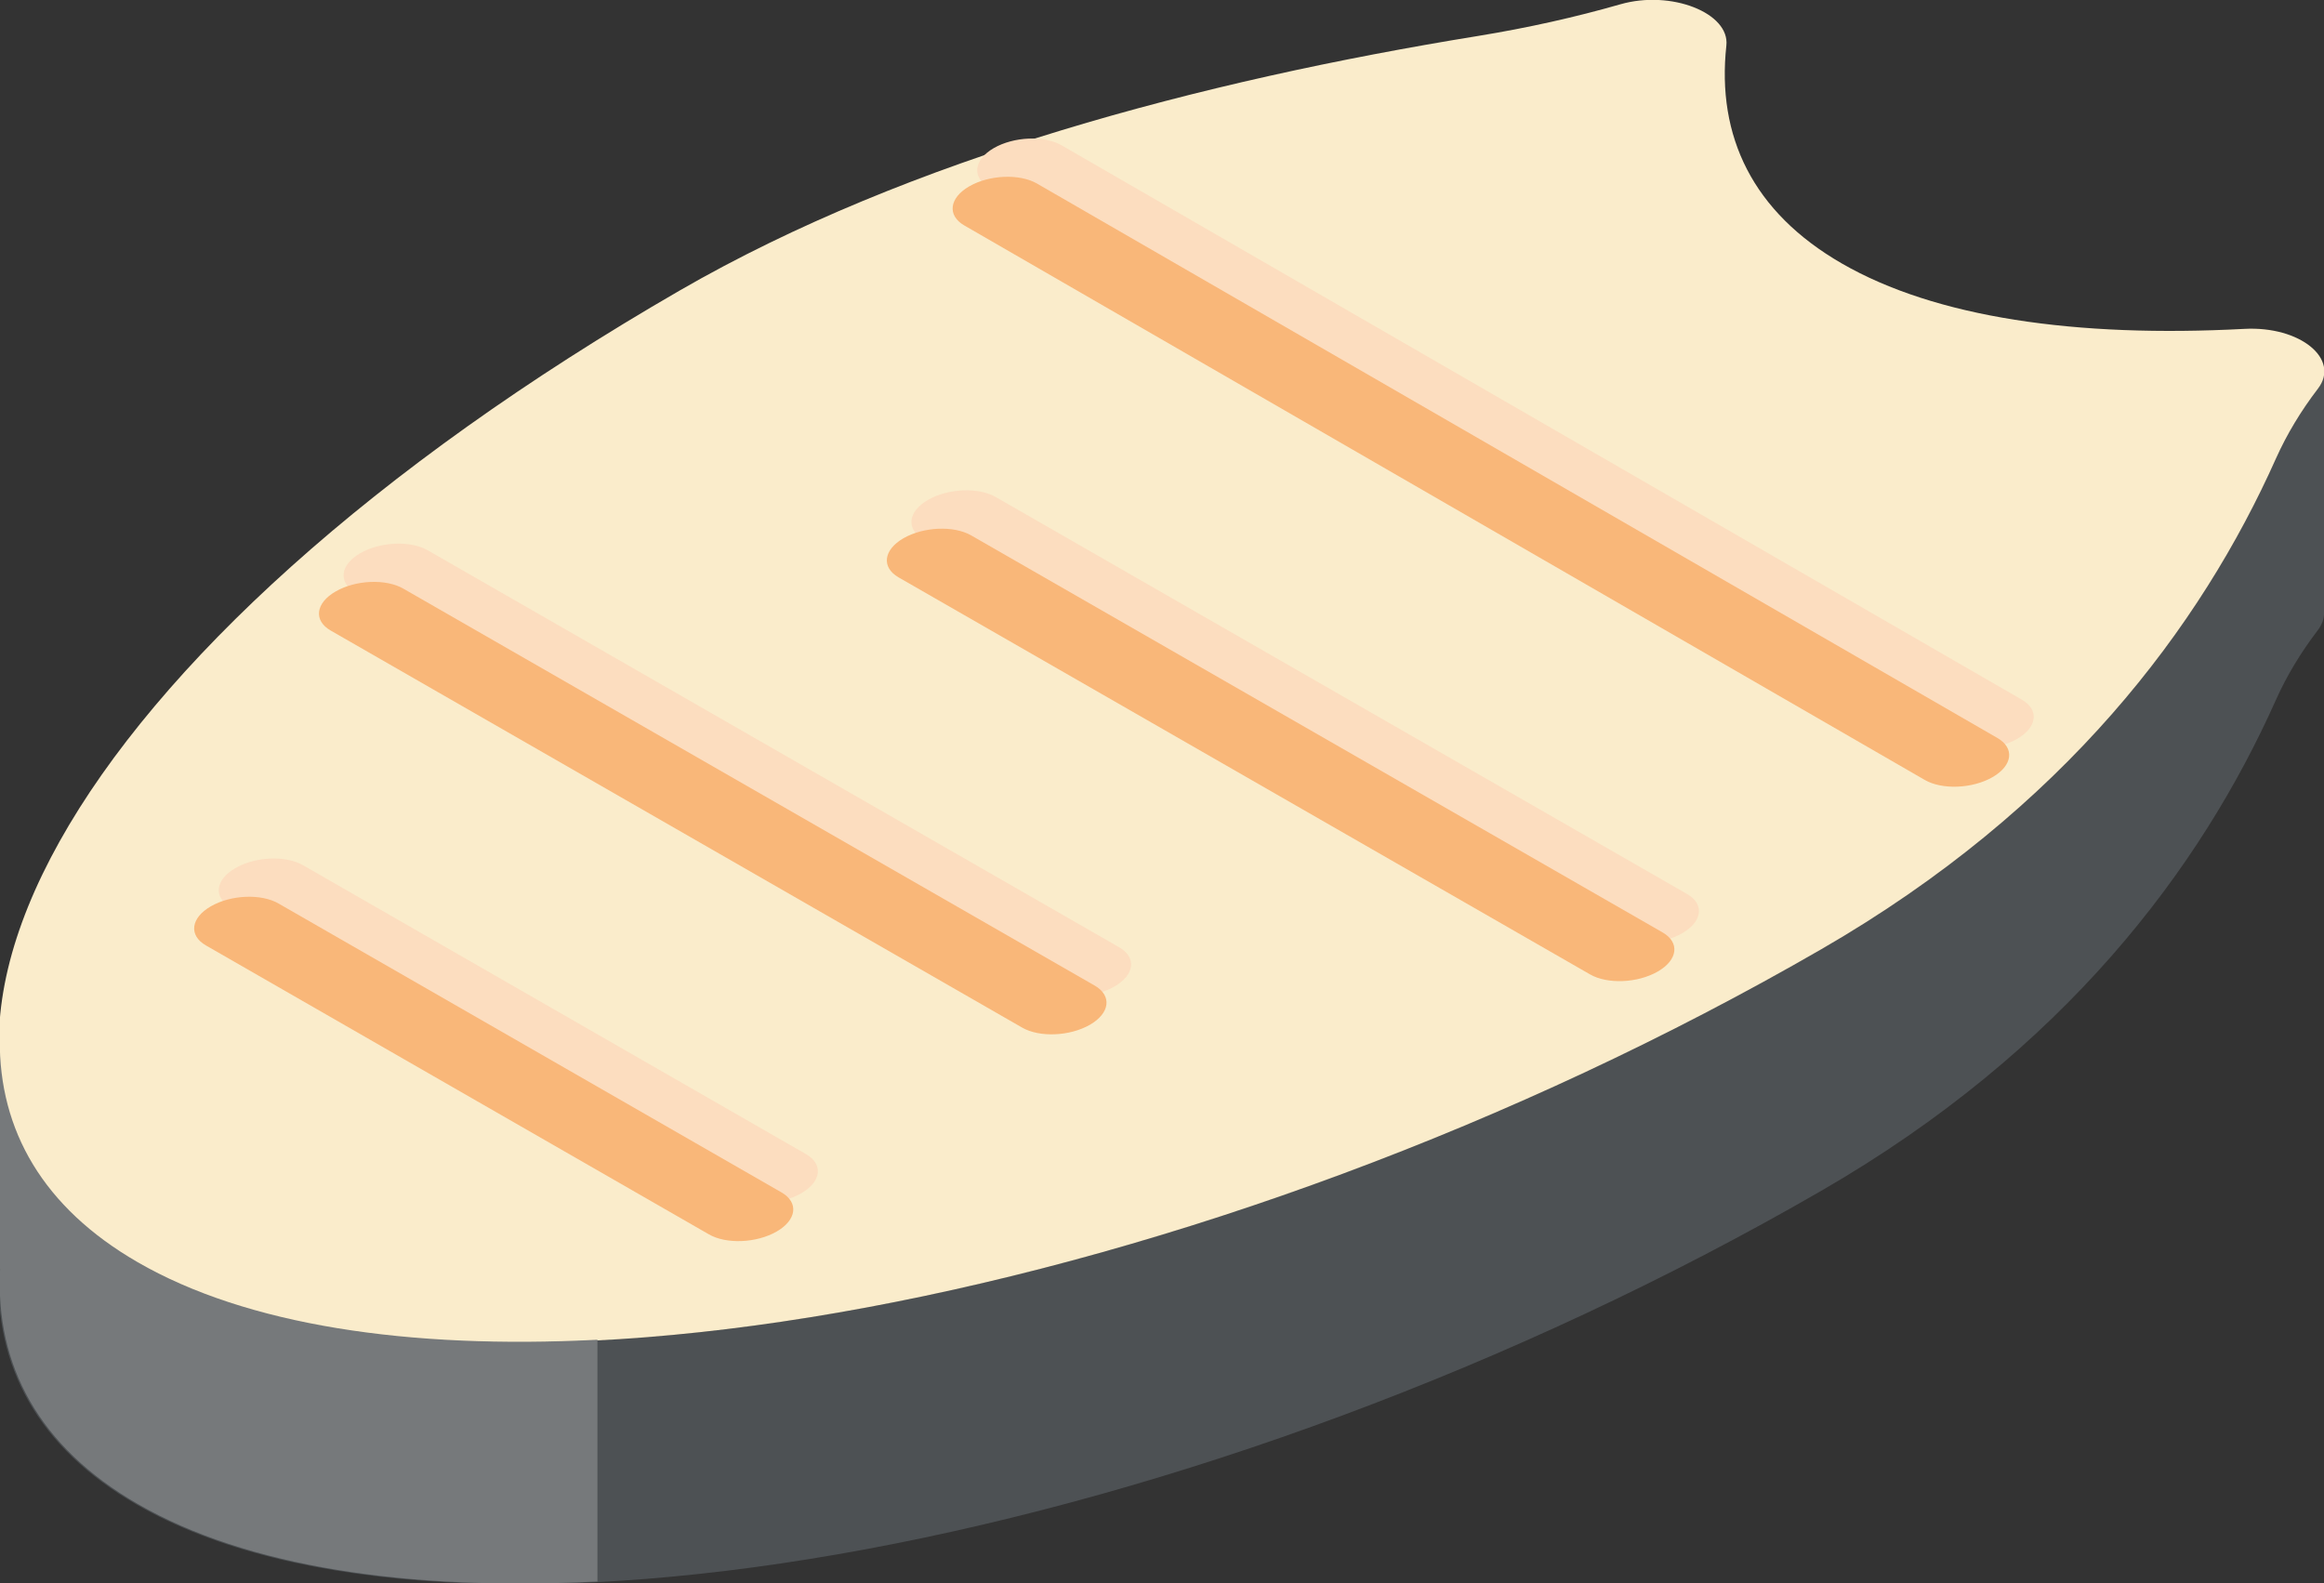<?xml version="1.0" encoding="UTF-8" standalone="no"?>
<!-- Created with Inkscape (http://www.inkscape.org/) -->

<svg
   xmlns:dc="http://purl.org/dc/elements/1.1/"
   xmlns:cc="http://creativecommons.org/ns#"
   xmlns:rdf="http://www.w3.org/1999/02/22-rdf-syntax-ns#"
   xmlns:svg="http://www.w3.org/2000/svg"
   xmlns="http://www.w3.org/2000/svg"
   xmlns:sodipodi="http://sodipodi.sourceforge.net/DTD/sodipodi-0.dtd"
   xmlns:inkscape="http://www.inkscape.org/namespaces/inkscape"
   width="17.68mm"
   height="12.047mm"
   viewBox="0 0 17.68 12.047"
   version="1.1"
   id="svg19103"
   inkscape:version="0.92.4 (5da689c313, 2019-01-14)"
   sodipodi:docname="protein1.svg">
  <rect x="0" y="0" width="17.68" height="12.047" fill="#333333" stroke="none"/>
  <defs
     id="defs19097">
    <clipPath
       clipPathUnits="userSpaceOnUse"
       id="clipPath6543">
      <path
         d="M 77.754,87.282 H 135.983 V 47.481 H 77.754 Z"
         id="path6541"
         inkscape:connector-curvature="0" />
    </clipPath>
    <clipPath
       clipPathUnits="userSpaceOnUse"
       id="clipPath5315">
      <path
         d="M 95.31,106.7 H 142.331 V 67.39 H 95.31 Z"
         id="path5313"
         inkscape:connector-curvature="0" />
    </clipPath>
  </defs>
  <sodipodi:namedview
     id="base"
     pagecolor="#ffffff"
     bordercolor="#666666"
     borderopacity="1.0"
     inkscape:pageopacity="0.0"
     inkscape:pageshadow="2"
     inkscape:zoom="3.959798"
     inkscape:cx="120.80179"
     inkscape:cy="0.23601711"
     inkscape:document-units="mm"
     inkscape:current-layer="layer1"
     showgrid="false"
     inkscape:window-width="1920"
     inkscape:window-height="1017"
     inkscape:window-x="1912"
     inkscape:window-y="-8"
     inkscape:window-maximized="1" />
  <g
     inkscape:label="Layer 1"
     inkscape:groupmode="layer"
     id="layer1"
     transform="translate(11.487,-187.891)">
    <g
       id="g27174"
       transform="matrix(0.353,0,0,-0.353,6.151,190.663)">
      <path
         d="m 0,0 c 0.081,-0.187 0.137,-0.323 -0.016,-0.522 -0.367,-0.481 -0.67,-0.983 -0.902,-1.501 -1.62,-3.629 -4.548,-7.549 -9.802,-10.582 -13.257,-7.655 -29.51,-10.681 -36.302,-6.759 -2.036,1.175 -2.99,2.841 -2.972,4.803 l -10e-4,0.002 v -4.945 l 0.008,-0.005 c -0.108,-2.076 0.839,-3.839 2.965,-5.065 6.792,-3.922 23.045,-0.896 36.302,6.759 5.254,3.033 8.182,6.953 9.802,10.581 0.232,0.519 0.535,1.021 0.902,1.502 0.096,0.126 0.138,0.254 0.136,0.379 H 0.122 L 0.12,-0.105 Z"
         style="fill:#4d5154;fill-opacity:1;fill-rule:nonzero;stroke:none"
         id="path27176"
         inkscape:connector-curvature="0" />
    </g>
    <g
       id="g27178"
       transform="matrix(0.353,0,0,-0.353,2.524,189.895)">
      <path
         d="m 0,0 c -1.914,1.104 -2.7,2.735 -2.486,4.696 0.076,0.702 -1.191,1.202 -2.283,0.889 -0.973,-0.279 -2,-0.509 -3.069,-0.683 -5.959,-0.966 -12.259,-2.631 -17.199,-5.483 -13.257,-7.654 -18.498,-17.038 -11.706,-20.96 6.792,-3.922 23.046,-0.896 36.303,6.759 5.253,3.033 8.181,6.953 9.801,10.582 0.233,0.518 0.535,1.02 0.903,1.501 0.487,0.637 -0.384,1.352 -1.586,1.288 C 5.04,-1.605 2.015,-1.164 0,0"
         style="fill:#faeccb;fill-opacity:1;fill-rule:nonzero;stroke:none"
         id="path27180"
         inkscape:connector-curvature="0" />
    </g>
    <g
       id="g27182"
       transform="matrix(0.353,0,0,-0.353,3.343,193.534)">
      <path
         d="m 0,0 -20.699,11.95 c -0.374,0.216 -0.327,0.594 0.105,0.844 0.432,0.249 1.087,0.276 1.461,0.06 L 1.565,0.904 C 1.94,0.687 1.893,0.311 1.461,0.061 1.028,-0.189 0.374,-0.216 0,0"
         style="fill:#fcddbf;fill-opacity:1;fill-rule:nonzero;stroke:none"
         id="path27184"
         inkscape:connector-curvature="0" />
    </g>
    <g
       id="g27186"
       transform="matrix(0.353,0,0,-0.353,0.796,195.012)">
      <path
         d="m 0,0 -14.901,8.556 c -0.375,0.216 -0.328,0.593 0.105,0.843 0.432,0.249 1.086,0.277 1.46,0.061 L 1.565,0.903 C 1.94,0.687 1.893,0.31 1.461,0.061 1.028,-0.189 0.374,-0.217 0,0"
         style="fill:#fcddbf;fill-opacity:1;fill-rule:nonzero;stroke:none"
         id="path27188"
         inkscape:connector-curvature="0" />
    </g>
    <g
       id="g27190"
       transform="matrix(0.353,0,0,-0.353,-3.524,195.418)">
      <path
         d="m 0,0 -14.901,8.557 c -0.374,0.215 -0.328,0.593 0.105,0.842 0.432,0.25 1.086,0.278 1.461,0.061 L 1.566,0.904 C 1.94,0.687 1.893,0.311 1.461,0.061 1.028,-0.189 0.375,-0.216 0,0"
         style="fill:#fcddbf;fill-opacity:1;fill-rule:nonzero;stroke:none"
         id="path27192"
         inkscape:connector-curvature="0" />
    </g>
    <g
       id="g27194"
       transform="matrix(0.353,0,0,-0.353,-5.907,196.991)">
      <path
         d="m 0,0 -10.84,6.227 c -0.375,0.215 -0.327,0.593 0.105,0.842 0.432,0.25 1.086,0.278 1.461,0.061 L 1.566,0.903 C 1.94,0.687 1.894,0.31 1.461,0.061 1.029,-0.189 0.375,-0.217 0,0"
         style="fill:#fcddbf;fill-opacity:1;fill-rule:nonzero;stroke:none"
         id="path27196"
         inkscape:connector-curvature="0" />
    </g>
    <g
       id="g27198"
       transform="matrix(0.353,0,0,-0.353,3.156,193.825)">
      <path
         d="m 0,0 -20.698,11.95 c -0.375,0.216 -0.328,0.594 0.105,0.844 0.432,0.249 1.086,0.276 1.46,0.06 L 1.566,0.904 C 1.94,0.687 1.894,0.311 1.461,0.061 1.028,-0.189 0.375,-0.216 0,0"
         style="fill:#f9b779;fill-opacity:1;fill-rule:nonzero;stroke:none"
         id="path27200"
         inkscape:connector-curvature="0" />
    </g>
    <g
       id="g27202"
       transform="matrix(0.353,0,0,-0.353,0.609,195.304)">
      <path
         d="m 0,0 -14.901,8.556 c -0.374,0.216 -0.328,0.593 0.105,0.843 0.432,0.249 1.086,0.277 1.461,0.061 L 1.566,0.903 C 1.94,0.687 1.894,0.31 1.461,0.061 1.028,-0.189 0.375,-0.217 0,0"
         style="fill:#f9b779;fill-opacity:1;fill-rule:nonzero;stroke:none"
         id="path27204"
         inkscape:connector-curvature="0" />
    </g>
    <g
       id="g27206"
       transform="matrix(0.353,0,0,-0.353,-3.711,195.709)">
      <path
         d="m 0,0 -14.901,8.557 c -0.375,0.215 -0.328,0.593 0.105,0.842 0.432,0.25 1.086,0.278 1.461,0.061 L 1.566,0.904 C 1.94,0.687 1.893,0.311 1.461,0.061 1.028,-0.188 0.375,-0.216 0,0"
         style="fill:#f9b779;fill-opacity:1;fill-rule:nonzero;stroke:none"
         id="path27208"
         inkscape:connector-curvature="0" />
    </g>
    <g
       id="g27210"
       transform="matrix(0.353,0,0,-0.353,-6.094,197.282)">
      <path
         d="m 0,0 -10.84,6.227 c -0.375,0.215 -0.328,0.593 0.105,0.842 0.432,0.25 1.086,0.278 1.461,0.061 L 1.566,0.903 C 1.94,0.687 1.893,0.31 1.461,0.061 1.028,-0.189 0.375,-0.217 0,0"
         style="fill:#f9b779;fill-opacity:1;fill-rule:nonzero;stroke:none"
         id="path27212"
         inkscape:connector-curvature="0" />
    </g>
    <g
       id="g27214"
       transform="matrix(0.353,0,0,-0.353,-6.942,198.084)">
      <path
         d="m 0,0 c -4.089,-0.208 -7.563,0.317 -9.909,1.672 -2.035,1.175 -2.989,2.841 -2.971,4.804 l -10e-4,0.002 V 1.532 l 0.008,-0.005 c -0.108,-2.076 0.839,-3.839 2.964,-5.065 2.346,-1.355 5.82,-1.88 9.909,-1.672 z"
         style="fill:#76797b;fill-opacity:1;fill-rule:nonzero;stroke:none"
         id="path27216"
         inkscape:connector-curvature="0" />
    </g>
  </g>
</svg>

